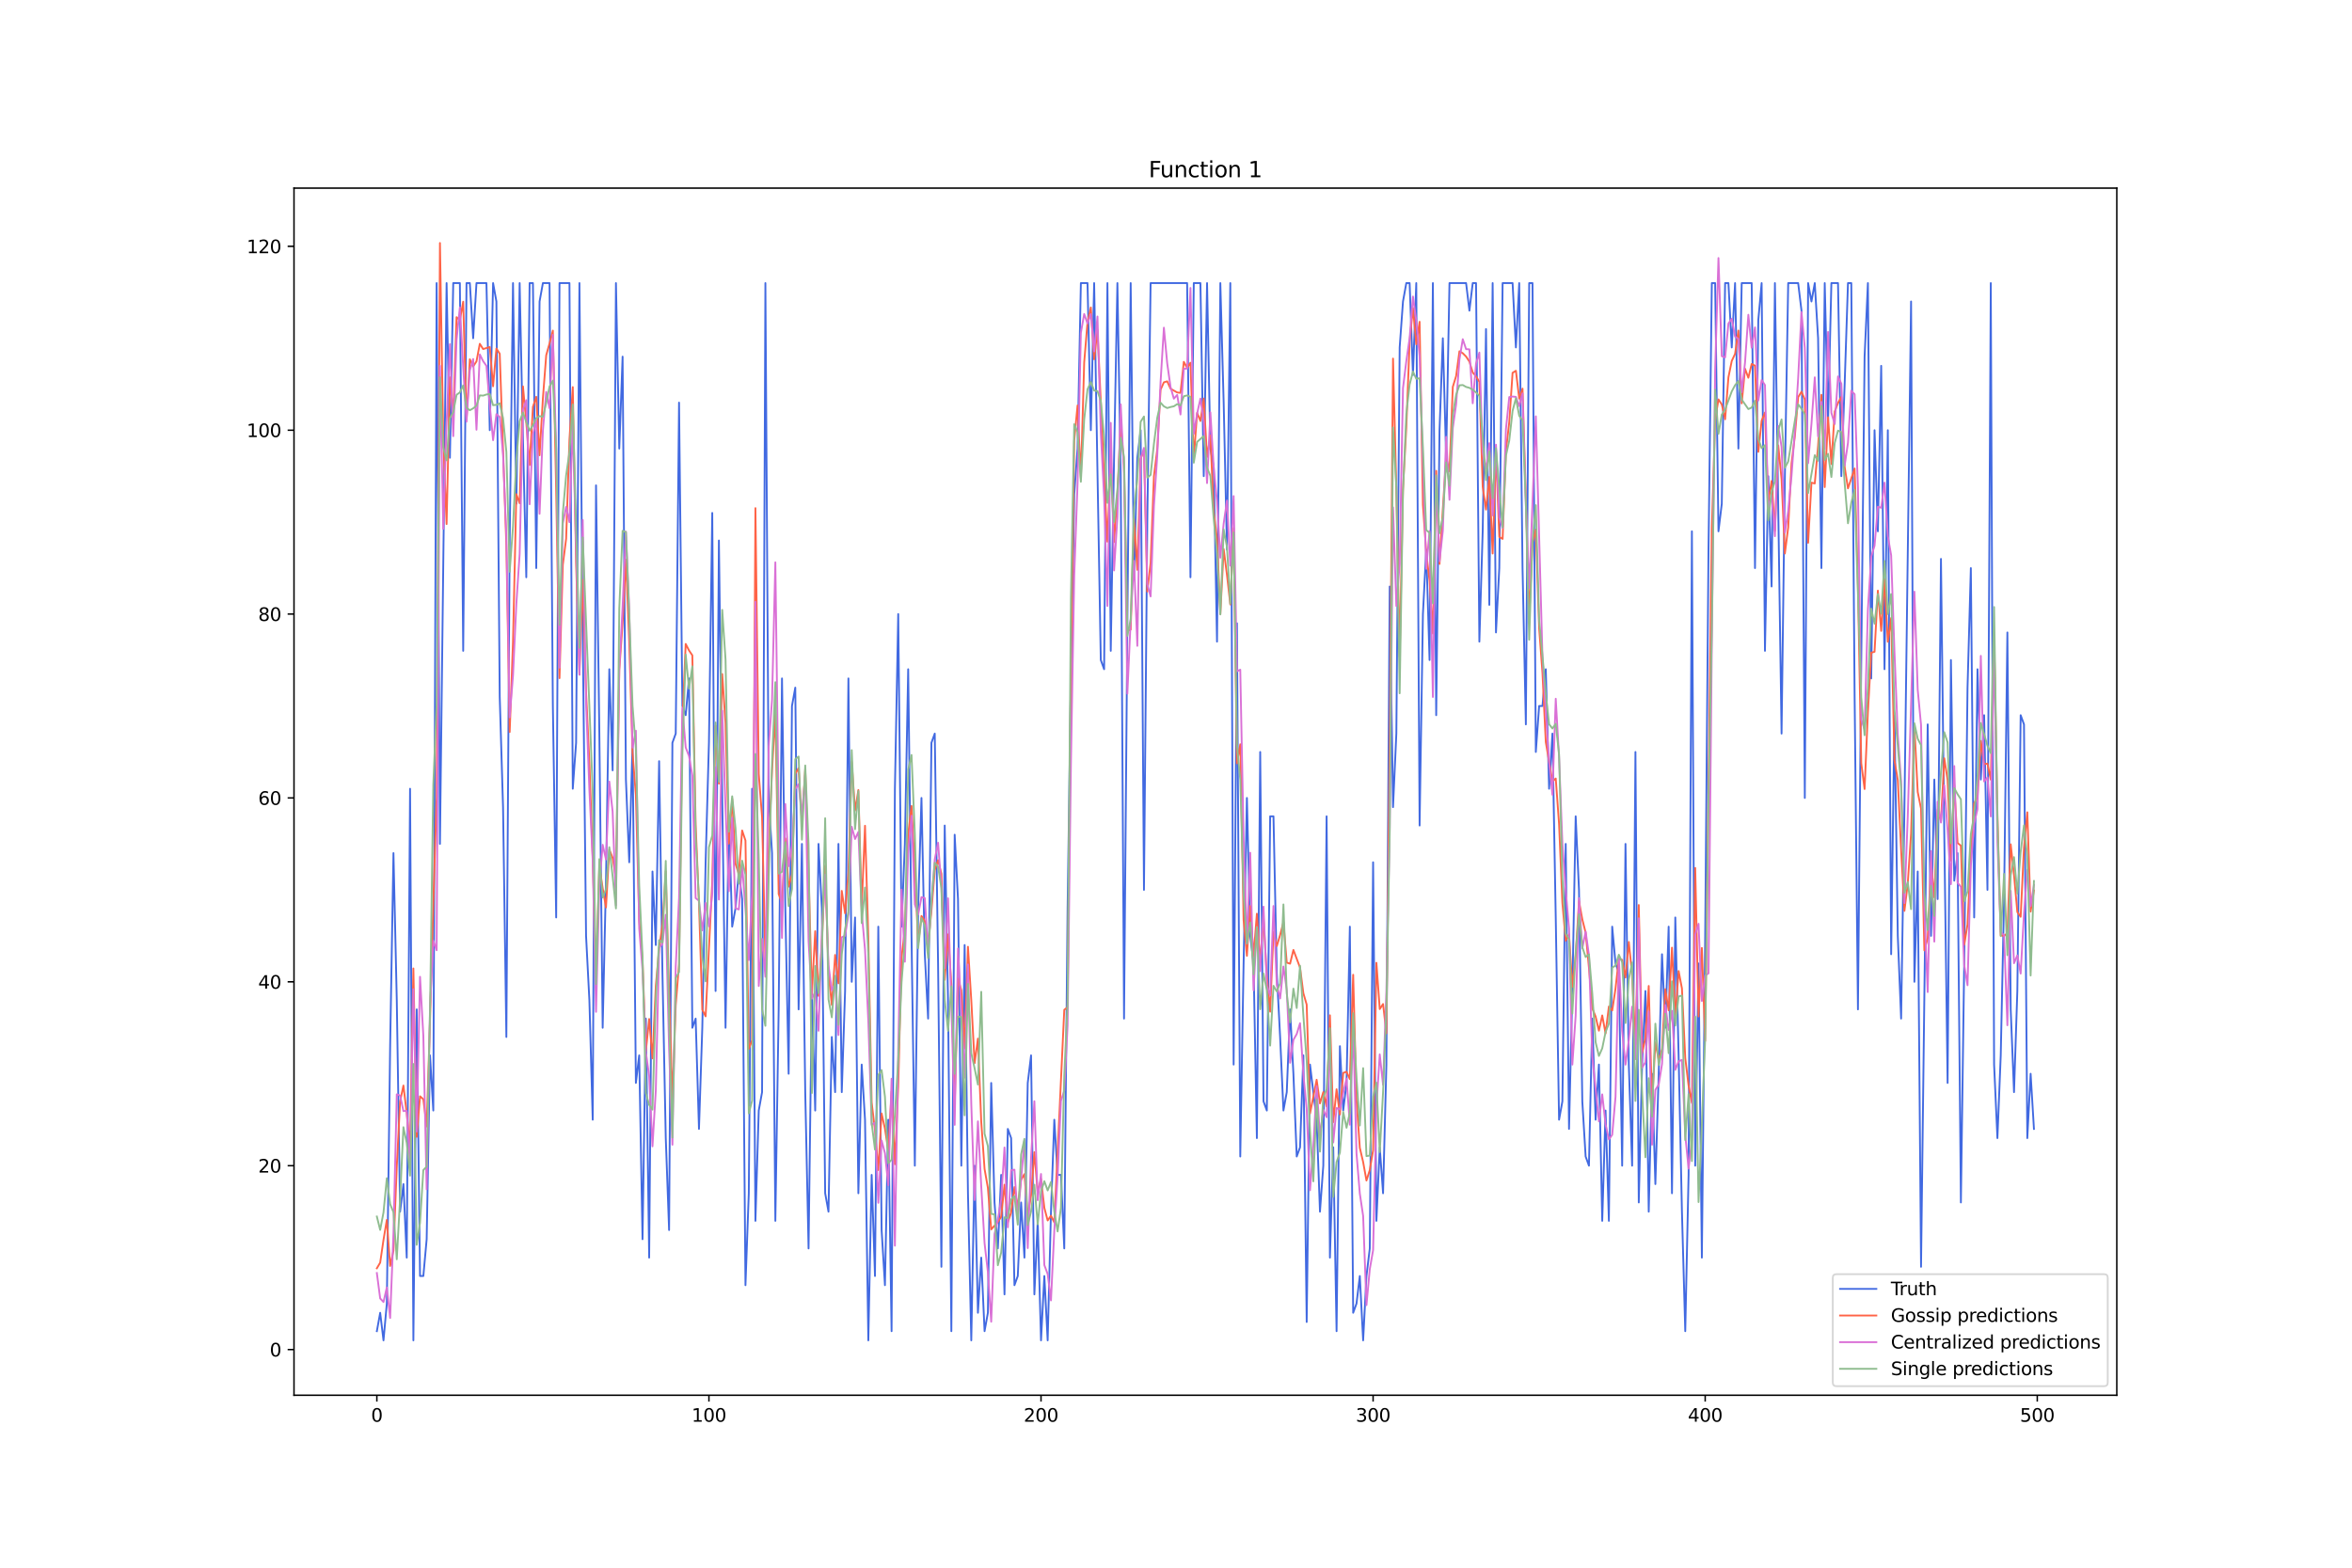 <?xml version="1.0" encoding="utf-8" standalone="no"?>
<!DOCTYPE svg PUBLIC "-//W3C//DTD SVG 1.1//EN"
  "http://www.w3.org/Graphics/SVG/1.1/DTD/svg11.dtd">
<svg xmlns:xlink="http://www.w3.org/1999/xlink" width="1296pt" height="864pt" viewBox="0 0 1296 864" xmlns="http://www.w3.org/2000/svg" version="1.1">
 <defs>
  <style type="text/css">*{stroke-linejoin: round; stroke-linecap: butt}</style>
 </defs>
 <g id="figure_1">
  <g id="patch_1">
   <path d="M 0 864 
L 1296 864 
L 1296 0 
L 0 0 
z
" style="fill: #ffffff"/>
  </g>
  <g id="axes_1">
   <g id="patch_2">
    <path d="M 162 768.96 
L 1166.4 768.96 
L 1166.4 103.68 
L 162 103.68 
z
" style="fill: #ffffff"/>
   </g>
   <g id="matplotlib.axis_1">
    <g id="xtick_1">
     <g id="line2d_1">
      <defs>
       <path id="m3639ec608c" d="M 0 0 
L 0 3.5 
" style="stroke: #000000; stroke-width: 0.8"/>
      </defs>
      <g>
       <use xlink:href="#m3639ec608c" x="207.655" y="768.96" style="stroke: #000000; stroke-width: 0.8"/>
      </g>
     </g>
     <g id="text_1">
      <!-- 0 -->
      <g transform="translate(204.473 783.558) scale(0.1 -0.1)">
       <defs>
        <path id="DejaVuSans-30" d="M 2034 4250 
Q 1547 4250 1301 3770 
Q 1056 3291 1056 2328 
Q 1056 1369 1301 889 
Q 1547 409 2034 409 
Q 2525 409 2770 889 
Q 3016 1369 3016 2328 
Q 3016 3291 2770 3770 
Q 2525 4250 2034 4250 
z
M 2034 4750 
Q 2819 4750 3233 4129 
Q 3647 3509 3647 2328 
Q 3647 1150 3233 529 
Q 2819 -91 2034 -91 
Q 1250 -91 836 529 
Q 422 1150 422 2328 
Q 422 3509 836 4129 
Q 1250 4750 2034 4750 
z
" transform="scale(0.016)"/>
       </defs>
       <use xlink:href="#DejaVuSans-30"/>
      </g>
     </g>
    </g>
    <g id="xtick_2">
     <g id="line2d_2">
      <g>
       <use xlink:href="#m3639ec608c" x="390.639" y="768.96" style="stroke: #000000; stroke-width: 0.8"/>
      </g>
     </g>
     <g id="text_2">
      <!-- 100 -->
      <g transform="translate(381.095 783.558) scale(0.1 -0.1)">
       <defs>
        <path id="DejaVuSans-31" d="M 794 531 
L 1825 531 
L 1825 4091 
L 703 3866 
L 703 4441 
L 1819 4666 
L 2450 4666 
L 2450 531 
L 3481 531 
L 3481 0 
L 794 0 
L 794 531 
z
" transform="scale(0.016)"/>
       </defs>
       <use xlink:href="#DejaVuSans-31"/>
       <use xlink:href="#DejaVuSans-30" x="63.623"/>
       <use xlink:href="#DejaVuSans-30" x="127.246"/>
      </g>
     </g>
    </g>
    <g id="xtick_3">
     <g id="line2d_3">
      <g>
       <use xlink:href="#m3639ec608c" x="573.623" y="768.96" style="stroke: #000000; stroke-width: 0.8"/>
      </g>
     </g>
     <g id="text_3">
      <!-- 200 -->
      <g transform="translate(564.079 783.558) scale(0.1 -0.1)">
       <defs>
        <path id="DejaVuSans-32" d="M 1228 531 
L 3431 531 
L 3431 0 
L 469 0 
L 469 531 
Q 828 903 1448 1529 
Q 2069 2156 2228 2338 
Q 2531 2678 2651 2914 
Q 2772 3150 2772 3378 
Q 2772 3750 2511 3984 
Q 2250 4219 1831 4219 
Q 1534 4219 1204 4116 
Q 875 4013 500 3803 
L 500 4441 
Q 881 4594 1212 4672 
Q 1544 4750 1819 4750 
Q 2544 4750 2975 4387 
Q 3406 4025 3406 3419 
Q 3406 3131 3298 2873 
Q 3191 2616 2906 2266 
Q 2828 2175 2409 1742 
Q 1991 1309 1228 531 
z
" transform="scale(0.016)"/>
       </defs>
       <use xlink:href="#DejaVuSans-32"/>
       <use xlink:href="#DejaVuSans-30" x="63.623"/>
       <use xlink:href="#DejaVuSans-30" x="127.246"/>
      </g>
     </g>
    </g>
    <g id="xtick_4">
     <g id="line2d_4">
      <g>
       <use xlink:href="#m3639ec608c" x="756.607" y="768.96" style="stroke: #000000; stroke-width: 0.8"/>
      </g>
     </g>
     <g id="text_4">
      <!-- 300 -->
      <g transform="translate(747.063 783.558) scale(0.1 -0.1)">
       <defs>
        <path id="DejaVuSans-33" d="M 2597 2516 
Q 3050 2419 3304 2112 
Q 3559 1806 3559 1356 
Q 3559 666 3084 287 
Q 2609 -91 1734 -91 
Q 1441 -91 1130 -33 
Q 819 25 488 141 
L 488 750 
Q 750 597 1062 519 
Q 1375 441 1716 441 
Q 2309 441 2620 675 
Q 2931 909 2931 1356 
Q 2931 1769 2642 2001 
Q 2353 2234 1838 2234 
L 1294 2234 
L 1294 2753 
L 1863 2753 
Q 2328 2753 2575 2939 
Q 2822 3125 2822 3475 
Q 2822 3834 2567 4026 
Q 2313 4219 1838 4219 
Q 1578 4219 1281 4162 
Q 984 4106 628 3988 
L 628 4550 
Q 988 4650 1302 4700 
Q 1616 4750 1894 4750 
Q 2613 4750 3031 4423 
Q 3450 4097 3450 3541 
Q 3450 3153 3228 2886 
Q 3006 2619 2597 2516 
z
" transform="scale(0.016)"/>
       </defs>
       <use xlink:href="#DejaVuSans-33"/>
       <use xlink:href="#DejaVuSans-30" x="63.623"/>
       <use xlink:href="#DejaVuSans-30" x="127.246"/>
      </g>
     </g>
    </g>
    <g id="xtick_5">
     <g id="line2d_5">
      <g>
       <use xlink:href="#m3639ec608c" x="939.591" y="768.96" style="stroke: #000000; stroke-width: 0.8"/>
      </g>
     </g>
     <g id="text_5">
      <!-- 400 -->
      <g transform="translate(930.047 783.558) scale(0.1 -0.1)">
       <defs>
        <path id="DejaVuSans-34" d="M 2419 4116 
L 825 1625 
L 2419 1625 
L 2419 4116 
z
M 2253 4666 
L 3047 4666 
L 3047 1625 
L 3713 1625 
L 3713 1100 
L 3047 1100 
L 3047 0 
L 2419 0 
L 2419 1100 
L 313 1100 
L 313 1709 
L 2253 4666 
z
" transform="scale(0.016)"/>
       </defs>
       <use xlink:href="#DejaVuSans-34"/>
       <use xlink:href="#DejaVuSans-30" x="63.623"/>
       <use xlink:href="#DejaVuSans-30" x="127.246"/>
      </g>
     </g>
    </g>
    <g id="xtick_6">
     <g id="line2d_6">
      <g>
       <use xlink:href="#m3639ec608c" x="1122.575" y="768.96" style="stroke: #000000; stroke-width: 0.8"/>
      </g>
     </g>
     <g id="text_6">
      <!-- 500 -->
      <g transform="translate(1113.032 783.558) scale(0.1 -0.1)">
       <defs>
        <path id="DejaVuSans-35" d="M 691 4666 
L 3169 4666 
L 3169 4134 
L 1269 4134 
L 1269 2991 
Q 1406 3038 1543 3061 
Q 1681 3084 1819 3084 
Q 2600 3084 3056 2656 
Q 3513 2228 3513 1497 
Q 3513 744 3044 326 
Q 2575 -91 1722 -91 
Q 1428 -91 1123 -41 
Q 819 9 494 109 
L 494 744 
Q 775 591 1075 516 
Q 1375 441 1709 441 
Q 2250 441 2565 725 
Q 2881 1009 2881 1497 
Q 2881 1984 2565 2268 
Q 2250 2553 1709 2553 
Q 1456 2553 1204 2497 
Q 953 2441 691 2322 
L 691 4666 
z
" transform="scale(0.016)"/>
       </defs>
       <use xlink:href="#DejaVuSans-35"/>
       <use xlink:href="#DejaVuSans-30" x="63.623"/>
       <use xlink:href="#DejaVuSans-30" x="127.246"/>
      </g>
     </g>
    </g>
   </g>
   <g id="matplotlib.axis_2">
    <g id="ytick_1">
     <g id="line2d_7">
      <defs>
       <path id="m89e406a5d4" d="M 0 0 
L -3.5 0 
" style="stroke: #000000; stroke-width: 0.8"/>
      </defs>
      <g>
       <use xlink:href="#m89e406a5d4" x="162" y="743.787" style="stroke: #000000; stroke-width: 0.8"/>
      </g>
     </g>
     <g id="text_7">
      <!-- 0 -->
      <g transform="translate(148.637 747.586) scale(0.1 -0.1)">
       <use xlink:href="#DejaVuSans-30"/>
      </g>
     </g>
    </g>
    <g id="ytick_2">
     <g id="line2d_8">
      <g>
       <use xlink:href="#m89e406a5d4" x="162" y="642.448" style="stroke: #000000; stroke-width: 0.8"/>
      </g>
     </g>
     <g id="text_8">
      <!-- 20 -->
      <g transform="translate(142.275 646.247) scale(0.1 -0.1)">
       <use xlink:href="#DejaVuSans-32"/>
       <use xlink:href="#DejaVuSans-30" x="63.623"/>
      </g>
     </g>
    </g>
    <g id="ytick_3">
     <g id="line2d_9">
      <g>
       <use xlink:href="#m89e406a5d4" x="162" y="541.108" style="stroke: #000000; stroke-width: 0.8"/>
      </g>
     </g>
     <g id="text_9">
      <!-- 40 -->
      <g transform="translate(142.275 544.907) scale(0.1 -0.1)">
       <use xlink:href="#DejaVuSans-34"/>
       <use xlink:href="#DejaVuSans-30" x="63.623"/>
      </g>
     </g>
    </g>
    <g id="ytick_4">
     <g id="line2d_10">
      <g>
       <use xlink:href="#m89e406a5d4" x="162" y="439.769" style="stroke: #000000; stroke-width: 0.8"/>
      </g>
     </g>
     <g id="text_10">
      <!-- 60 -->
      <g transform="translate(142.275 443.568) scale(0.1 -0.1)">
       <defs>
        <path id="DejaVuSans-36" d="M 2113 2584 
Q 1688 2584 1439 2293 
Q 1191 2003 1191 1497 
Q 1191 994 1439 701 
Q 1688 409 2113 409 
Q 2538 409 2786 701 
Q 3034 994 3034 1497 
Q 3034 2003 2786 2293 
Q 2538 2584 2113 2584 
z
M 3366 4563 
L 3366 3988 
Q 3128 4100 2886 4159 
Q 2644 4219 2406 4219 
Q 1781 4219 1451 3797 
Q 1122 3375 1075 2522 
Q 1259 2794 1537 2939 
Q 1816 3084 2150 3084 
Q 2853 3084 3261 2657 
Q 3669 2231 3669 1497 
Q 3669 778 3244 343 
Q 2819 -91 2113 -91 
Q 1303 -91 875 529 
Q 447 1150 447 2328 
Q 447 3434 972 4092 
Q 1497 4750 2381 4750 
Q 2619 4750 2861 4703 
Q 3103 4656 3366 4563 
z
" transform="scale(0.016)"/>
       </defs>
       <use xlink:href="#DejaVuSans-36"/>
       <use xlink:href="#DejaVuSans-30" x="63.623"/>
      </g>
     </g>
    </g>
    <g id="ytick_5">
     <g id="line2d_11">
      <g>
       <use xlink:href="#m89e406a5d4" x="162" y="338.43" style="stroke: #000000; stroke-width: 0.8"/>
      </g>
     </g>
     <g id="text_11">
      <!-- 80 -->
      <g transform="translate(142.275 342.229) scale(0.1 -0.1)">
       <defs>
        <path id="DejaVuSans-38" d="M 2034 2216 
Q 1584 2216 1326 1975 
Q 1069 1734 1069 1313 
Q 1069 891 1326 650 
Q 1584 409 2034 409 
Q 2484 409 2743 651 
Q 3003 894 3003 1313 
Q 3003 1734 2745 1975 
Q 2488 2216 2034 2216 
z
M 1403 2484 
Q 997 2584 770 2862 
Q 544 3141 544 3541 
Q 544 4100 942 4425 
Q 1341 4750 2034 4750 
Q 2731 4750 3128 4425 
Q 3525 4100 3525 3541 
Q 3525 3141 3298 2862 
Q 3072 2584 2669 2484 
Q 3125 2378 3379 2068 
Q 3634 1759 3634 1313 
Q 3634 634 3220 271 
Q 2806 -91 2034 -91 
Q 1263 -91 848 271 
Q 434 634 434 1313 
Q 434 1759 690 2068 
Q 947 2378 1403 2484 
z
M 1172 3481 
Q 1172 3119 1398 2916 
Q 1625 2713 2034 2713 
Q 2441 2713 2670 2916 
Q 2900 3119 2900 3481 
Q 2900 3844 2670 4047 
Q 2441 4250 2034 4250 
Q 1625 4250 1398 4047 
Q 1172 3844 1172 3481 
z
" transform="scale(0.016)"/>
       </defs>
       <use xlink:href="#DejaVuSans-38"/>
       <use xlink:href="#DejaVuSans-30" x="63.623"/>
      </g>
     </g>
    </g>
    <g id="ytick_6">
     <g id="line2d_12">
      <g>
       <use xlink:href="#m89e406a5d4" x="162" y="237.09" style="stroke: #000000; stroke-width: 0.8"/>
      </g>
     </g>
     <g id="text_12">
      <!-- 100 -->
      <g transform="translate(135.912 240.889) scale(0.1 -0.1)">
       <use xlink:href="#DejaVuSans-31"/>
       <use xlink:href="#DejaVuSans-30" x="63.623"/>
       <use xlink:href="#DejaVuSans-30" x="127.246"/>
      </g>
     </g>
    </g>
    <g id="ytick_7">
     <g id="line2d_13">
      <g>
       <use xlink:href="#m89e406a5d4" x="162" y="135.751" style="stroke: #000000; stroke-width: 0.8"/>
      </g>
     </g>
     <g id="text_13">
      <!-- 120 -->
      <g transform="translate(135.912 139.55) scale(0.1 -0.1)">
       <use xlink:href="#DejaVuSans-31"/>
       <use xlink:href="#DejaVuSans-32" x="63.623"/>
       <use xlink:href="#DejaVuSans-30" x="127.246"/>
      </g>
     </g>
    </g>
   </g>
   <g id="line2d_14">
    <path d="M 207.655 733.653 
L 209.484 723.519 
L 211.314 738.72 
L 213.144 718.452 
L 214.974 576.577 
L 216.804 470.171 
L 218.634 551.242 
L 220.463 667.782 
L 222.293 652.582 
L 224.123 693.117 
L 225.953 434.702 
L 227.783 738.72 
L 229.613 556.309 
L 231.442 703.251 
L 233.272 703.251 
L 235.102 682.983 
L 236.932 581.644 
L 238.762 612.046 
L 240.592 156.019 
L 242.422 465.104 
L 246.081 156.019 
L 247.911 252.291 
L 249.741 156.019 
L 253.401 156.019 
L 255.23 358.697 
L 257.06 156.019 
L 258.89 156.019 
L 260.72 186.421 
L 262.55 156.019 
L 268.039 156.019 
L 269.869 237.09 
L 271.699 156.019 
L 273.529 166.153 
L 275.359 384.032 
L 277.189 444.836 
L 279.018 571.51 
L 280.848 297.894 
L 282.678 156.019 
L 284.508 277.626 
L 286.338 156.019 
L 288.168 242.157 
L 289.997 318.162 
L 291.827 156.019 
L 293.657 156.019 
L 295.487 313.095 
L 297.317 166.153 
L 299.147 156.019 
L 302.806 156.019 
L 304.636 389.099 
L 306.466 505.639 
L 308.296 156.019 
L 313.785 156.019 
L 315.615 434.702 
L 317.445 409.367 
L 319.275 156.019 
L 321.105 348.563 
L 322.935 515.773 
L 324.764 551.242 
L 326.594 617.113 
L 328.424 267.492 
L 330.254 404.3 
L 332.084 566.443 
L 333.914 485.372 
L 335.743 368.831 
L 337.573 424.568 
L 339.403 156.019 
L 341.233 247.224 
L 343.063 196.554 
L 344.893 429.635 
L 346.723 475.238 
L 348.552 409.367 
L 350.382 596.845 
L 352.212 581.644 
L 354.042 682.983 
L 355.872 561.376 
L 357.702 693.117 
L 359.531 480.305 
L 361.361 520.84 
L 363.191 419.501 
L 365.021 536.041 
L 366.851 627.247 
L 368.681 677.916 
L 370.51 409.367 
L 372.34 404.3 
L 374.17 221.889 
L 376 389.099 
L 377.83 394.166 
L 379.66 373.898 
L 381.489 566.443 
L 383.319 561.376 
L 385.149 622.18 
L 386.979 566.443 
L 388.809 475.238 
L 390.639 409.367 
L 392.469 282.693 
L 394.298 546.175 
L 396.128 297.894 
L 397.958 439.769 
L 399.788 566.443 
L 401.618 449.903 
L 403.448 510.706 
L 405.277 500.573 
L 407.107 480.305 
L 408.937 495.506 
L 410.767 708.318 
L 412.597 657.649 
L 414.427 434.702 
L 416.256 672.849 
L 418.086 612.046 
L 419.916 601.912 
L 421.746 156.019 
L 423.576 439.769 
L 425.406 470.171 
L 427.236 672.849 
L 429.065 556.309 
L 430.895 373.898 
L 432.725 500.573 
L 434.555 591.778 
L 436.385 389.099 
L 438.215 378.965 
L 440.044 556.309 
L 441.874 465.104 
L 443.704 601.912 
L 445.534 688.05 
L 447.364 546.175 
L 449.194 612.046 
L 451.023 465.104 
L 452.853 500.573 
L 454.683 657.649 
L 456.513 667.782 
L 458.343 571.51 
L 460.173 601.912 
L 462.003 465.104 
L 463.832 601.912 
L 465.662 546.175 
L 467.492 373.898 
L 469.322 541.108 
L 471.152 505.639 
L 472.982 657.649 
L 474.811 586.711 
L 476.641 617.113 
L 478.471 738.72 
L 480.301 647.515 
L 482.131 703.251 
L 483.961 510.706 
L 485.79 677.916 
L 487.62 708.318 
L 489.45 617.113 
L 491.28 733.653 
L 493.11 434.702 
L 494.94 338.43 
L 496.77 510.706 
L 498.599 465.104 
L 500.429 368.831 
L 502.259 515.773 
L 504.089 642.448 
L 505.919 500.573 
L 507.749 439.769 
L 509.578 525.907 
L 511.408 561.376 
L 513.238 409.367 
L 515.068 404.3 
L 516.898 530.974 
L 518.728 698.184 
L 520.557 454.97 
L 522.387 551.242 
L 524.217 733.653 
L 526.047 460.037 
L 527.877 495.506 
L 529.707 642.448 
L 531.536 520.84 
L 533.366 657.649 
L 535.196 738.72 
L 537.026 642.448 
L 538.856 723.519 
L 540.686 693.117 
L 542.516 733.653 
L 544.345 723.519 
L 546.175 596.845 
L 548.005 662.715 
L 549.835 688.05 
L 551.665 647.515 
L 553.495 713.385 
L 555.324 622.18 
L 557.154 627.247 
L 558.984 708.318 
L 560.814 703.251 
L 562.644 662.715 
L 564.474 693.117 
L 566.303 596.845 
L 568.133 581.644 
L 569.963 713.385 
L 571.793 672.849 
L 573.623 738.72 
L 575.453 703.251 
L 577.283 738.72 
L 579.112 667.782 
L 580.942 617.113 
L 582.772 647.515 
L 584.602 647.515 
L 586.432 688.05 
L 588.262 500.573 
L 590.091 373.898 
L 591.921 272.559 
L 593.751 247.224 
L 595.581 156.019 
L 599.241 156.019 
L 601.07 237.09 
L 602.9 156.019 
L 606.56 363.764 
L 608.39 368.831 
L 610.22 156.019 
L 612.05 358.697 
L 613.879 252.291 
L 615.709 156.019 
L 617.539 262.425 
L 619.369 561.376 
L 621.199 343.497 
L 623.029 156.019 
L 624.858 318.162 
L 626.688 252.291 
L 628.518 237.09 
L 630.348 490.439 
L 632.178 287.76 
L 634.008 156.019 
L 654.136 156.019 
L 655.966 318.162 
L 657.796 156.019 
L 661.455 156.019 
L 663.285 262.425 
L 665.115 156.019 
L 666.945 247.224 
L 668.775 257.358 
L 670.604 353.63 
L 672.434 156.019 
L 674.264 221.889 
L 676.094 302.961 
L 677.924 156.019 
L 679.754 586.711 
L 681.583 343.497 
L 683.413 637.381 
L 685.243 530.974 
L 687.073 439.769 
L 688.903 515.773 
L 690.733 530.974 
L 692.563 627.247 
L 694.392 414.434 
L 696.222 606.979 
L 698.052 612.046 
L 699.882 449.903 
L 701.712 449.903 
L 703.542 536.041 
L 705.371 571.51 
L 707.201 612.046 
L 709.031 601.912 
L 710.861 556.309 
L 712.691 591.778 
L 714.521 637.381 
L 716.35 632.314 
L 718.18 581.644 
L 720.01 728.586 
L 721.84 586.711 
L 725.5 617.113 
L 727.33 667.782 
L 729.159 642.448 
L 730.989 449.903 
L 732.819 693.117 
L 734.649 632.314 
L 736.479 733.653 
L 738.309 576.577 
L 740.138 612.046 
L 741.968 596.845 
L 743.798 510.706 
L 745.628 723.519 
L 747.458 718.452 
L 749.288 703.251 
L 751.117 738.72 
L 752.947 703.251 
L 754.777 688.05 
L 756.607 475.238 
L 758.437 672.849 
L 760.267 632.314 
L 762.097 657.649 
L 763.926 586.711 
L 765.756 323.229 
L 767.586 444.836 
L 769.416 404.3 
L 771.246 191.487 
L 773.076 166.153 
L 774.905 156.019 
L 776.735 156.019 
L 778.565 206.688 
L 780.395 156.019 
L 782.225 454.97 
L 784.055 338.43 
L 785.884 302.961 
L 787.714 363.764 
L 789.544 156.019 
L 791.374 394.166 
L 793.204 237.09 
L 795.034 186.421 
L 796.864 252.291 
L 798.693 156.019 
L 807.843 156.019 
L 809.672 171.22 
L 811.502 156.019 
L 813.332 156.019 
L 815.162 353.63 
L 816.992 292.827 
L 818.822 181.354 
L 820.651 333.363 
L 822.481 156.019 
L 824.311 348.563 
L 826.141 313.095 
L 827.971 156.019 
L 833.46 156.019 
L 835.29 191.487 
L 837.12 156.019 
L 838.95 313.095 
L 840.78 399.233 
L 842.61 156.019 
L 844.439 156.019 
L 846.269 414.434 
L 848.099 389.099 
L 849.929 389.099 
L 851.759 368.831 
L 853.589 434.702 
L 855.418 404.3 
L 857.248 505.639 
L 859.078 617.113 
L 860.908 606.979 
L 862.738 465.104 
L 864.568 622.18 
L 866.397 546.175 
L 868.227 449.903 
L 870.057 490.439 
L 871.887 606.979 
L 873.717 637.381 
L 875.547 642.448 
L 877.377 561.376 
L 879.206 617.113 
L 881.036 586.711 
L 882.866 672.849 
L 884.696 612.046 
L 886.526 672.849 
L 888.356 510.706 
L 890.185 530.974 
L 892.015 536.041 
L 893.845 642.448 
L 895.675 465.104 
L 897.505 586.711 
L 899.335 642.448 
L 901.164 414.434 
L 902.994 662.715 
L 904.824 586.711 
L 906.654 546.175 
L 908.484 667.782 
L 910.314 591.778 
L 912.144 652.582 
L 913.973 591.778 
L 915.803 525.907 
L 917.633 566.443 
L 919.463 510.706 
L 921.293 657.649 
L 923.123 505.639 
L 924.952 581.644 
L 926.782 667.782 
L 928.612 733.653 
L 930.442 647.515 
L 932.272 292.827 
L 934.102 642.448 
L 935.931 530.974 
L 937.761 693.117 
L 939.591 515.773 
L 941.421 302.961 
L 943.251 156.019 
L 945.081 156.019 
L 946.911 292.827 
L 948.74 277.626 
L 950.57 156.019 
L 952.4 156.019 
L 954.23 191.487 
L 956.06 156.019 
L 957.89 247.224 
L 959.719 156.019 
L 965.209 156.019 
L 967.039 313.095 
L 968.869 176.287 
L 970.698 156.019 
L 972.528 358.697 
L 974.358 262.425 
L 976.188 323.229 
L 978.018 156.019 
L 981.678 404.3 
L 983.507 262.425 
L 985.337 156.019 
L 990.827 156.019 
L 992.657 171.22 
L 994.486 439.769 
L 996.316 156.019 
L 998.146 166.153 
L 999.976 156.019 
L 1001.806 186.421 
L 1003.636 313.095 
L 1005.465 156.019 
L 1007.295 232.023 
L 1009.125 156.019 
L 1012.785 156.019 
L 1014.615 262.425 
L 1016.444 211.755 
L 1018.274 156.019 
L 1020.104 156.019 
L 1021.934 384.032 
L 1023.764 556.309 
L 1025.594 363.764 
L 1027.424 196.554 
L 1029.253 156.019 
L 1031.083 373.898 
L 1032.913 237.09 
L 1034.743 292.827 
L 1036.573 201.621 
L 1038.403 368.831 
L 1040.232 237.09 
L 1042.062 525.907 
L 1043.892 394.166 
L 1045.722 515.773 
L 1047.552 561.376 
L 1049.382 444.836 
L 1053.041 166.153 
L 1054.871 541.108 
L 1056.701 480.305 
L 1058.531 698.184 
L 1062.191 399.233 
L 1064.02 515.773 
L 1065.85 429.635 
L 1067.68 495.506 
L 1069.51 308.028 
L 1071.34 460.037 
L 1073.17 596.845 
L 1074.999 363.764 
L 1076.829 485.372 
L 1078.659 470.171 
L 1080.489 662.715 
L 1082.319 530.974 
L 1084.149 378.965 
L 1085.978 313.095 
L 1087.808 505.639 
L 1089.638 368.831 
L 1091.468 429.635 
L 1093.298 394.166 
L 1095.128 490.439 
L 1096.958 156.019 
L 1098.787 586.711 
L 1100.617 627.247 
L 1102.447 581.644 
L 1104.277 495.506 
L 1106.107 348.563 
L 1107.937 556.309 
L 1109.766 601.912 
L 1111.596 546.175 
L 1113.426 394.166 
L 1115.256 399.233 
L 1117.086 627.247 
L 1118.916 591.778 
L 1120.745 622.18 
L 1120.745 622.18 
" clip-path="url(#p6fbe4b37f0)" style="fill: none; stroke: #4169e1; stroke-linecap: square"/>
   </g>
   <g id="line2d_15">
    <path d="M 207.655 699.002 
L 209.484 695.874 
L 211.314 683.321 
L 213.144 672.326 
L 214.974 697.723 
L 216.804 689.265 
L 218.634 642.945 
L 220.463 606.994 
L 222.293 598.272 
L 224.123 613.634 
L 225.953 632.17 
L 227.783 533.736 
L 229.613 626.577 
L 231.442 604.198 
L 233.272 605.835 
L 235.102 620.854 
L 236.932 562.706 
L 238.762 497.649 
L 240.592 439.668 
L 242.422 133.92 
L 244.251 242.405 
L 246.081 288.828 
L 247.911 207.962 
L 249.741 228.961 
L 251.571 174.801 
L 253.401 176.493 
L 255.23 166.285 
L 257.06 231.414 
L 258.89 198.011 
L 260.72 201.97 
L 262.55 199.173 
L 264.38 189.479 
L 266.209 192.374 
L 269.869 191.254 
L 271.699 212.891 
L 273.529 192.09 
L 275.359 194.963 
L 279.018 300.69 
L 280.848 403.446 
L 282.678 353.692 
L 284.508 272.326 
L 286.338 277.365 
L 288.168 212.973 
L 289.997 232.845 
L 291.827 256.31 
L 293.657 224.223 
L 295.487 218.69 
L 297.317 250.923 
L 299.147 219.54 
L 300.976 195.767 
L 302.806 189.269 
L 304.636 182.209 
L 306.466 270.75 
L 308.296 373.761 
L 310.126 311.255 
L 311.956 296.941 
L 313.785 242.218 
L 315.615 213.327 
L 317.445 310.354 
L 319.275 371.765 
L 321.105 319.529 
L 322.935 381.302 
L 324.764 420.037 
L 326.594 472.401 
L 328.424 537.334 
L 330.254 477.135 
L 332.084 489.458 
L 333.914 500.122 
L 335.743 468.161 
L 337.573 472.795 
L 339.403 484.15 
L 341.233 369.248 
L 343.063 343.565 
L 344.893 308.345 
L 346.723 353.769 
L 348.552 414.934 
L 350.382 438.157 
L 352.212 507.171 
L 354.042 529.319 
L 355.872 579.322 
L 357.702 561.588 
L 359.531 583.321 
L 361.361 543.361 
L 363.191 522.857 
L 365.021 509.595 
L 366.851 480.188 
L 368.681 546.375 
L 370.51 606.304 
L 372.34 554.046 
L 374.17 531.314 
L 376 398.079 
L 377.83 354.889 
L 379.66 358.456 
L 381.489 361.189 
L 383.319 454.378 
L 385.149 497.871 
L 386.979 556.45 
L 388.809 560.136 
L 392.469 485.799 
L 394.298 399.946 
L 396.128 431.888 
L 397.958 371.481 
L 399.788 398.564 
L 401.618 464.963 
L 403.448 440.217 
L 405.277 476.053 
L 407.107 481.73 
L 408.937 457.709 
L 410.767 463.242 
L 412.597 578.088 
L 414.427 573.301 
L 416.256 280.047 
L 418.086 426.638 
L 419.916 450.328 
L 421.746 529.424 
L 423.576 467.189 
L 425.406 424.909 
L 427.236 392.489 
L 429.065 492.742 
L 430.895 497.809 
L 432.725 462.048 
L 434.555 488.667 
L 436.385 481.959 
L 438.215 426.44 
L 440.044 423.324 
L 441.874 453.233 
L 443.704 423.976 
L 445.534 480.06 
L 447.364 548.145 
L 449.194 513.218 
L 451.023 548.876 
L 452.853 519.676 
L 454.683 477.112 
L 456.513 536.281 
L 458.343 553.875 
L 460.173 526.3 
L 462.003 541.945 
L 463.832 490.983 
L 465.662 503.35 
L 467.492 480.764 
L 469.322 419.952 
L 471.152 446.73 
L 472.982 435.412 
L 474.811 499.699 
L 476.641 455.09 
L 478.471 517 
L 480.301 607.557 
L 482.131 623.064 
L 483.961 644.845 
L 485.79 613.659 
L 487.62 621.988 
L 489.45 634.078 
L 491.28 601.646 
L 493.11 641.658 
L 494.94 598.871 
L 496.77 527.756 
L 498.599 512.016 
L 500.429 459.781 
L 502.259 444.205 
L 504.089 477.992 
L 505.919 520.197 
L 507.749 504.811 
L 509.578 507.58 
L 511.408 520.46 
L 513.238 502.026 
L 515.068 479.544 
L 516.898 474.064 
L 518.728 481.566 
L 520.557 540.026 
L 522.387 514.963 
L 524.217 542.562 
L 526.047 609.728 
L 527.877 539.375 
L 529.707 545.683 
L 531.536 577.765 
L 533.366 521.785 
L 535.196 551.202 
L 537.026 585.941 
L 538.856 572.406 
L 540.686 618.293 
L 542.516 644.241 
L 544.345 654.66 
L 546.175 677.558 
L 549.835 673.466 
L 551.665 670.637 
L 553.495 652.908 
L 555.324 673.656 
L 557.154 668.26 
L 558.984 654.233 
L 560.814 665.189 
L 562.644 650.176 
L 564.474 647.082 
L 566.303 670.38 
L 568.133 658.889 
L 569.963 635 
L 571.793 657.254 
L 573.623 649.75 
L 575.453 665.665 
L 577.283 672.636 
L 579.112 670.006 
L 580.942 673.725 
L 586.432 556.521 
L 588.262 555.169 
L 590.091 367.556 
L 591.921 242.829 
L 593.751 223.457 
L 595.581 263.651 
L 597.411 199.672 
L 599.241 177.612 
L 601.07 169.45 
L 602.9 198.032 
L 604.73 181.869 
L 606.56 221.26 
L 608.39 263.08 
L 610.22 298.534 
L 612.05 251.921 
L 613.879 298.77 
L 615.709 271.897 
L 617.539 233.242 
L 619.369 256.766 
L 621.199 347.738 
L 623.029 346.967 
L 624.858 285.936 
L 626.688 314.078 
L 628.518 252.902 
L 630.348 248.019 
L 632.178 326.028 
L 634.008 310.287 
L 635.837 262.507 
L 637.667 247.647 
L 639.497 214.781 
L 641.327 210.683 
L 643.157 210.161 
L 644.987 214.225 
L 648.646 216.293 
L 650.476 216.516 
L 652.306 199.404 
L 654.136 202.734 
L 655.966 199.917 
L 657.796 252.782 
L 659.625 227.527 
L 661.455 232.024 
L 663.285 219.672 
L 665.115 251.863 
L 666.945 239.969 
L 668.775 282.135 
L 670.604 296.927 
L 672.434 338.318 
L 674.264 302.628 
L 676.094 316.894 
L 677.924 333.147 
L 679.754 290.951 
L 681.583 420.706 
L 683.413 410.187 
L 685.243 507.027 
L 687.073 526.786 
L 688.903 499.345 
L 690.733 527.008 
L 692.563 503.567 
L 694.392 530.289 
L 696.222 505.923 
L 698.052 538.295 
L 699.882 557.57 
L 701.712 513.522 
L 703.542 521.39 
L 705.371 515.33 
L 707.201 508.177 
L 709.031 530.536 
L 710.861 531.111 
L 712.691 523.53 
L 716.35 533.277 
L 718.18 547.387 
L 720.01 553.674 
L 721.84 613.73 
L 725.5 595.079 
L 727.33 608.118 
L 729.159 601.878 
L 730.989 609.84 
L 732.819 559.555 
L 734.649 618.44 
L 736.479 600.328 
L 738.309 614.222 
L 740.138 591.291 
L 741.968 590.688 
L 743.798 594.736 
L 745.628 537.227 
L 747.458 606.321 
L 749.288 632.61 
L 751.117 640.438 
L 752.947 650.632 
L 754.777 644.875 
L 756.607 633.977 
L 758.437 530.634 
L 760.267 556.127 
L 762.097 553.337 
L 763.926 569.462 
L 765.756 411.533 
L 767.586 197.633 
L 769.416 269.906 
L 771.246 361.961 
L 773.076 269.447 
L 774.905 235.466 
L 776.735 188.132 
L 778.565 169.709 
L 780.395 189.772 
L 782.225 177.346 
L 784.055 278.209 
L 785.884 304.403 
L 787.714 320.208 
L 789.544 349.145 
L 791.374 259.484 
L 793.204 310.827 
L 795.034 280.466 
L 796.864 252.025 
L 798.693 259.749 
L 800.523 213.23 
L 802.353 207.261 
L 804.183 193.587 
L 806.013 194.667 
L 807.843 196.504 
L 809.672 199.275 
L 811.502 205.292 
L 813.332 207.406 
L 815.162 210.432 
L 816.992 268.149 
L 818.822 280.848 
L 820.651 262.849 
L 822.481 305.041 
L 824.311 248.911 
L 826.141 295.887 
L 827.971 297.009 
L 829.801 248.608 
L 831.63 232.686 
L 833.46 205.465 
L 835.29 204.343 
L 837.12 219.679 
L 838.95 214.168 
L 840.78 274.07 
L 842.61 340.371 
L 844.439 299.033 
L 846.269 291.838 
L 848.099 346.292 
L 849.929 370.881 
L 851.759 408.964 
L 855.418 430.679 
L 857.248 429.05 
L 859.078 454.118 
L 860.908 497.6 
L 862.738 518.463 
L 864.568 514.866 
L 866.397 543.966 
L 868.227 526.751 
L 870.057 496.617 
L 871.887 506.703 
L 873.717 514.01 
L 875.547 533.422 
L 877.377 555.711 
L 879.206 560.252 
L 881.036 568.035 
L 882.866 559.637 
L 884.696 569.57 
L 886.526 554.711 
L 888.356 556.913 
L 890.185 544.845 
L 892.015 528.283 
L 893.845 529.007 
L 895.675 538.711 
L 897.505 519.127 
L 899.335 537.121 
L 901.164 575.607 
L 902.994 498.781 
L 904.824 580.419 
L 906.654 571.969 
L 908.484 543.384 
L 910.314 608.639 
L 912.144 574.444 
L 913.973 584.092 
L 915.803 578.31 
L 917.633 545.169 
L 919.463 556.831 
L 921.293 522.276 
L 923.123 560.553 
L 924.952 535.151 
L 926.782 544.746 
L 928.612 583.167 
L 930.442 598.287 
L 932.272 607.915 
L 934.102 478.337 
L 935.931 560.205 
L 937.761 522.439 
L 939.591 573.699 
L 943.251 291.682 
L 945.081 231.373 
L 946.911 220.128 
L 948.74 222.91 
L 950.57 231.066 
L 952.4 207.938 
L 954.23 198.933 
L 956.06 195.023 
L 957.89 182.161 
L 959.719 222.321 
L 961.549 203.221 
L 963.379 208.196 
L 965.209 200.587 
L 967.039 201.528 
L 968.869 249.03 
L 970.698 231.86 
L 972.528 227.349 
L 974.358 276.718 
L 976.188 265.064 
L 978.018 292.583 
L 979.848 245.441 
L 981.678 264.065 
L 983.507 305.056 
L 985.337 290.657 
L 987.167 255.307 
L 988.997 240.479 
L 990.827 218.86 
L 992.657 215.862 
L 994.486 220.145 
L 996.316 299.139 
L 998.146 266.002 
L 999.976 266.462 
L 1001.806 245.69 
L 1003.636 217.572 
L 1005.465 268.465 
L 1007.295 229.971 
L 1009.125 255.764 
L 1010.955 226.805 
L 1012.785 222.089 
L 1014.615 218.745 
L 1016.444 257.311 
L 1018.274 269.154 
L 1021.934 258.176 
L 1023.764 323.217 
L 1025.594 420.663 
L 1027.424 434.853 
L 1029.253 392.328 
L 1031.083 359.692 
L 1032.913 359.217 
L 1034.743 325.51 
L 1036.573 347.715 
L 1038.403 319.355 
L 1040.232 353.691 
L 1042.062 340.605 
L 1043.892 419.028 
L 1045.722 429.931 
L 1047.552 468.148 
L 1049.382 502.016 
L 1051.211 486.98 
L 1053.041 459.524 
L 1054.871 400.261 
L 1056.701 436.461 
L 1058.531 445.655 
L 1060.361 523.776 
L 1062.191 517.125 
L 1064.02 475.22 
L 1065.85 494.585 
L 1067.68 446.298 
L 1069.51 452.365 
L 1071.34 417.904 
L 1073.17 429.87 
L 1074.999 474.379 
L 1076.829 432.808 
L 1078.659 464.612 
L 1080.489 466.056 
L 1082.319 520.714 
L 1084.149 509.523 
L 1085.978 470.883 
L 1087.808 442.63 
L 1089.638 439.539 
L 1091.468 408.33 
L 1093.298 421.142 
L 1095.128 420.842 
L 1096.958 429.683 
L 1098.787 350.854 
L 1100.617 448.266 
L 1102.447 515.486 
L 1104.277 515.863 
L 1106.107 514.21 
L 1107.937 465.321 
L 1109.766 482.161 
L 1111.596 502.676 
L 1113.426 505.269 
L 1115.256 467.183 
L 1117.086 447.667 
L 1118.916 502.414 
L 1120.745 490.743 
L 1120.745 490.743 
" clip-path="url(#p6fbe4b37f0)" style="fill: none; stroke: #ff6347; stroke-linecap: square"/>
   </g>
   <g id="line2d_16">
    <path d="M 207.655 701.602 
L 209.484 715.605 
L 211.314 717.588 
L 213.144 709.56 
L 214.974 726.381 
L 216.804 679.964 
L 218.634 603.119 
L 220.463 603.807 
L 222.293 612.357 
L 224.123 612.225 
L 225.953 643.489 
L 227.783 545.146 
L 229.613 623.638 
L 231.442 538.331 
L 233.272 570.912 
L 235.102 655.491 
L 236.932 555.897 
L 238.762 518.434 
L 240.592 523.705 
L 242.422 201.594 
L 244.251 291.428 
L 246.081 233.206 
L 247.911 189.657 
L 249.741 240.384 
L 251.571 187.258 
L 253.401 169.391 
L 255.23 202.377 
L 257.06 232.428 
L 258.89 204.11 
L 260.72 197.863 
L 262.55 236.838 
L 264.38 195.341 
L 266.209 199.029 
L 268.039 201.639 
L 269.869 223.171 
L 271.699 242.599 
L 273.529 228.234 
L 275.359 229.815 
L 277.189 250.578 
L 279.018 295.666 
L 280.848 395.352 
L 282.678 372.252 
L 284.508 333.005 
L 286.338 305.288 
L 288.168 225.633 
L 289.997 220.542 
L 291.827 277.917 
L 293.657 239.365 
L 295.487 231.86 
L 297.317 283.168 
L 299.147 237.308 
L 300.976 216.01 
L 302.806 224.96 
L 304.636 184.561 
L 306.466 247.2 
L 308.296 367.97 
L 310.126 288.494 
L 311.956 279.386 
L 313.785 287.792 
L 315.615 233.126 
L 319.275 371.888 
L 321.105 286.569 
L 322.935 386.946 
L 324.764 435.359 
L 326.594 474.085 
L 328.424 557.67 
L 330.254 488 
L 332.084 465.58 
L 333.914 473.662 
L 335.743 430.751 
L 337.573 447.347 
L 339.403 498.982 
L 341.233 368.697 
L 343.063 334.383 
L 344.893 293.001 
L 346.723 336.127 
L 348.552 412.018 
L 350.382 402.694 
L 352.212 511.646 
L 354.042 534.615 
L 355.872 579.804 
L 357.702 593.083 
L 359.531 631.784 
L 361.361 600.868 
L 363.191 522.339 
L 365.021 520.203 
L 366.851 504.163 
L 368.681 577.885 
L 370.51 630.895 
L 372.34 532.562 
L 374.17 494.997 
L 376 390.12 
L 377.83 411.913 
L 379.66 416.679 
L 381.489 427.424 
L 383.319 494.996 
L 385.149 496.373 
L 386.979 512.783 
L 388.809 497.68 
L 390.639 510.556 
L 392.469 492.459 
L 394.298 422.829 
L 396.128 495.76 
L 397.958 391.675 
L 399.788 445.163 
L 401.618 491.15 
L 403.448 450.695 
L 405.277 500.612 
L 407.107 501.229 
L 408.937 476.62 
L 410.767 500.878 
L 412.597 529.158 
L 414.427 492.619 
L 416.256 331.647 
L 418.086 543.402 
L 419.916 517.437 
L 421.746 538.33 
L 423.576 411.437 
L 425.406 385.83 
L 427.236 309.921 
L 429.065 448.936 
L 430.895 516.927 
L 432.725 443.149 
L 434.555 477.398 
L 436.385 466.147 
L 438.215 434.915 
L 440.044 432.149 
L 441.874 449.296 
L 443.704 426.982 
L 445.534 518.88 
L 447.364 550.405 
L 449.194 546.703 
L 451.023 568.1 
L 452.853 513.918 
L 454.683 481.937 
L 456.513 531.833 
L 458.343 545.848 
L 460.173 542.122 
L 462.003 570.454 
L 463.832 516.544 
L 465.662 515.748 
L 467.492 504.09 
L 469.322 455.643 
L 471.152 462.405 
L 472.982 458.505 
L 474.811 502.519 
L 476.641 523.361 
L 478.471 562.889 
L 480.301 619.996 
L 482.131 618.667 
L 483.961 662.923 
L 485.79 628.541 
L 487.62 635.541 
L 489.45 653.278 
L 491.28 594.509 
L 493.11 686.543 
L 494.94 578.554 
L 496.77 490.231 
L 498.599 530.031 
L 500.429 470.112 
L 502.259 449.575 
L 504.089 498.386 
L 505.919 504.082 
L 507.749 494.451 
L 509.578 494.972 
L 511.408 524.483 
L 513.238 497.349 
L 515.068 473.664 
L 516.898 464.443 
L 518.728 488.891 
L 520.557 533.596 
L 522.387 495.075 
L 524.217 553.389 
L 526.047 619.95 
L 527.877 522.717 
L 529.707 556.897 
L 531.536 593.929 
L 533.366 531.531 
L 535.196 608.409 
L 537.026 661.372 
L 538.856 618.008 
L 540.686 653.857 
L 542.516 685.167 
L 544.345 701.061 
L 546.175 728.425 
L 548.005 680.083 
L 549.835 672.112 
L 551.665 661.044 
L 553.495 632.42 
L 555.324 676.415 
L 557.154 644.942 
L 558.984 644.646 
L 560.814 671.732 
L 564.474 628.466 
L 566.303 687.873 
L 568.133 638.015 
L 569.963 606.938 
L 571.793 661.474 
L 573.623 647.015 
L 575.453 697.205 
L 577.283 702.142 
L 579.112 716.695 
L 580.942 678.175 
L 582.772 648.574 
L 584.602 606.708 
L 586.432 601.107 
L 588.262 565.047 
L 590.091 421.196 
L 591.921 317.089 
L 593.751 266.545 
L 595.581 183.45 
L 597.411 173.042 
L 599.241 178.275 
L 601.07 173.127 
L 602.9 193.658 
L 604.73 174.439 
L 606.56 238.289 
L 608.39 274.027 
L 610.22 333.988 
L 612.05 233.059 
L 613.879 314.377 
L 615.709 285.139 
L 617.539 222.859 
L 619.369 260.744 
L 621.199 382.332 
L 623.029 341.581 
L 624.858 309.117 
L 626.688 355.952 
L 628.518 252.893 
L 630.348 246.839 
L 632.178 321.903 
L 634.008 328.712 
L 635.837 278.847 
L 637.667 251.217 
L 639.497 210.561 
L 641.327 180.593 
L 643.157 200.245 
L 644.987 213.261 
L 646.817 219.724 
L 648.646 217.66 
L 650.476 228.442 
L 652.306 203.26 
L 654.136 203.123 
L 655.966 158.697 
L 657.796 239.175 
L 659.625 228.046 
L 661.455 219.664 
L 663.285 232.334 
L 665.115 266.246 
L 666.945 227.218 
L 668.775 257.402 
L 670.604 276.34 
L 672.434 307.368 
L 674.264 288.539 
L 676.094 275.865 
L 677.924 311.739 
L 679.754 273.399 
L 681.583 369.986 
L 683.413 369.091 
L 685.243 461.626 
L 687.073 520.068 
L 688.903 469.956 
L 690.733 545.752 
L 692.563 510.93 
L 694.392 535.237 
L 696.222 499.673 
L 698.052 543.264 
L 699.882 548.633 
L 701.712 499.318 
L 703.542 542.875 
L 705.371 550.286 
L 707.201 532.664 
L 709.031 545.65 
L 710.861 585.735 
L 712.691 573.091 
L 714.521 569.886 
L 716.35 563.927 
L 718.18 592.07 
L 720.01 611.113 
L 721.84 655.991 
L 723.67 631.62 
L 725.5 598.619 
L 727.33 625.839 
L 729.159 611.595 
L 730.989 615.734 
L 732.819 577.775 
L 734.649 629.654 
L 736.479 610.65 
L 738.309 611.425 
L 740.138 602.345 
L 741.968 594.405 
L 743.798 619.872 
L 745.628 566.161 
L 747.458 635.675 
L 749.288 657.823 
L 751.117 670.147 
L 752.947 719.296 
L 754.777 699.489 
L 756.607 688.997 
L 758.437 610.107 
L 760.267 581.112 
L 762.097 597.858 
L 763.926 546.128 
L 765.756 456.06 
L 767.586 279.622 
L 769.416 333.987 
L 771.246 310.844 
L 773.076 213.921 
L 774.905 199.06 
L 776.735 186.339 
L 778.565 163.439 
L 780.395 176.729 
L 782.225 196.301 
L 785.884 313.524 
L 787.714 292.659 
L 789.544 384.122 
L 791.374 262.952 
L 793.204 309.319 
L 795.034 292.532 
L 796.864 240.752 
L 798.693 275.439 
L 800.523 235.902 
L 802.353 222.748 
L 804.183 198.144 
L 806.013 186.937 
L 807.843 192.422 
L 809.672 192.525 
L 811.502 222.263 
L 813.332 200.307 
L 815.162 194.316 
L 816.992 249.218 
L 818.822 258.549 
L 820.651 244.234 
L 822.481 284.061 
L 824.311 245.083 
L 826.141 285.409 
L 827.971 290.987 
L 829.801 236.497 
L 831.63 218.832 
L 833.46 218.543 
L 835.29 218.723 
L 837.12 223.798 
L 838.95 216.798 
L 840.78 278.403 
L 842.61 324.052 
L 846.269 229.45 
L 849.929 361.804 
L 851.759 392.316 
L 853.589 419.885 
L 855.418 438.033 
L 857.248 385.099 
L 859.078 417.338 
L 860.908 464.825 
L 862.738 490.416 
L 864.568 511.862 
L 866.397 586.731 
L 868.227 559.823 
L 870.057 494.992 
L 871.887 522.645 
L 873.717 513.386 
L 875.547 526.417 
L 877.377 582.258 
L 881.036 618.005 
L 882.866 603.138 
L 884.696 619.683 
L 886.526 627.956 
L 888.356 625.442 
L 890.185 604.528 
L 892.015 527.728 
L 893.845 568.124 
L 895.675 586.765 
L 897.505 573.243 
L 899.335 554.805 
L 901.164 583.752 
L 902.994 506.084 
L 904.824 588.443 
L 906.654 585.475 
L 908.484 557.324 
L 910.314 630.886 
L 912.144 600.635 
L 913.973 597.811 
L 915.803 586.439 
L 917.633 553.871 
L 919.463 567.675 
L 921.293 557.07 
L 923.123 589.628 
L 924.952 584.918 
L 926.782 584.137 
L 928.612 625.678 
L 930.442 644.077 
L 932.272 628.062 
L 934.102 515.034 
L 935.931 509.116 
L 937.761 551.687 
L 939.591 537.611 
L 941.421 536.45 
L 943.251 353.411 
L 945.081 203.597 
L 946.911 142.204 
L 948.74 196.308 
L 950.57 196.98 
L 952.4 178.33 
L 954.23 175.671 
L 956.06 185.492 
L 957.89 186.807 
L 959.719 216.187 
L 961.549 199.765 
L 963.379 173.467 
L 965.209 191.62 
L 967.039 180.434 
L 968.869 220.764 
L 970.698 209.447 
L 972.528 212.222 
L 974.358 280.4 
L 976.188 272.854 
L 978.018 295.518 
L 979.848 234.775 
L 981.678 246.298 
L 983.507 293.516 
L 985.337 281.643 
L 987.167 262.278 
L 988.997 237.204 
L 990.827 208.369 
L 992.657 171.998 
L 994.486 191.749 
L 996.316 255.314 
L 998.146 233.664 
L 999.976 207.955 
L 1001.806 240.538 
L 1003.636 221.498 
L 1005.465 247.471 
L 1007.295 182.947 
L 1009.125 227.529 
L 1010.955 233.703 
L 1012.785 207.442 
L 1014.615 211.476 
L 1016.444 256.609 
L 1018.274 244.033 
L 1020.104 215.325 
L 1021.934 217.281 
L 1023.764 268.769 
L 1025.594 396.497 
L 1027.424 402.098 
L 1029.253 335.873 
L 1031.083 306.757 
L 1032.913 300.782 
L 1034.743 279.27 
L 1036.573 279.847 
L 1038.403 265.976 
L 1040.232 295.511 
L 1042.062 306.013 
L 1043.892 359.436 
L 1045.722 404.995 
L 1047.552 430.55 
L 1049.382 497.695 
L 1051.211 450.23 
L 1054.871 326.083 
L 1056.701 380.179 
L 1058.531 399.525 
L 1060.361 501.571 
L 1062.191 546.762 
L 1064.02 469.077 
L 1065.85 518.95 
L 1067.68 441.859 
L 1069.51 453.337 
L 1071.34 432.801 
L 1073.17 457.698 
L 1074.999 487.298 
L 1076.829 422.199 
L 1078.659 486.468 
L 1080.489 488.769 
L 1082.319 531.888 
L 1084.149 543.002 
L 1085.978 477.242 
L 1087.808 453.834 
L 1089.638 446.008 
L 1091.468 361.467 
L 1093.298 430.693 
L 1095.128 428.478 
L 1096.958 449.972 
L 1098.787 356.737 
L 1100.617 464.276 
L 1102.447 513.618 
L 1104.277 515.472 
L 1106.107 565.052 
L 1107.937 490.979 
L 1109.766 530.847 
L 1111.596 526.564 
L 1113.426 536.562 
L 1115.256 503.42 
L 1117.086 479.366 
L 1118.916 499.421 
L 1120.745 487.676 
L 1120.745 487.676 
" clip-path="url(#p6fbe4b37f0)" style="fill: none; stroke: #da70d6; stroke-linecap: square"/>
   </g>
   <g id="line2d_17">
    <path d="M 207.655 670.467 
L 209.484 677.837 
L 211.314 668.219 
L 213.144 649.338 
L 214.974 663.657 
L 216.804 668.078 
L 218.634 694.033 
L 220.463 660.444 
L 222.293 621.232 
L 224.123 629.926 
L 225.953 647.94 
L 227.783 586.373 
L 229.613 686.06 
L 231.442 673.895 
L 233.272 644.837 
L 235.102 642.965 
L 236.932 558.202 
L 238.762 432.37 
L 240.592 387.685 
L 242.422 207.927 
L 244.251 246.564 
L 246.081 253.707 
L 247.911 230.482 
L 249.741 227.122 
L 251.571 217.597 
L 253.401 216.25 
L 255.23 212.407 
L 257.06 224.709 
L 258.89 226.103 
L 260.72 225.057 
L 262.55 223.566 
L 264.38 217.898 
L 266.209 218.033 
L 268.039 217.414 
L 269.869 217.137 
L 271.699 223.313 
L 273.529 223.106 
L 275.359 222.27 
L 277.189 230.454 
L 279.018 249.055 
L 280.848 315.126 
L 282.678 290.204 
L 284.508 253.708 
L 286.338 232.11 
L 288.168 227.368 
L 289.997 232.591 
L 291.827 237.324 
L 293.657 234.301 
L 295.487 230.438 
L 297.317 229.339 
L 299.147 229.66 
L 300.976 222.056 
L 302.806 212.986 
L 304.636 209.76 
L 306.466 247.458 
L 308.296 344.371 
L 310.126 282.793 
L 311.956 261.942 
L 313.785 249.186 
L 315.615 222.918 
L 319.275 357.021 
L 321.105 296.194 
L 326.594 435.973 
L 328.424 542.42 
L 330.254 473.473 
L 332.084 494.674 
L 333.914 490.064 
L 335.743 466.915 
L 337.573 483.016 
L 339.403 500.673 
L 341.233 335.323 
L 343.063 292.547 
L 344.893 293.277 
L 346.723 338.402 
L 348.552 388.936 
L 350.382 412.445 
L 352.212 487.857 
L 354.042 527.024 
L 355.872 602.528 
L 357.702 608.89 
L 359.531 611.554 
L 361.361 550.748 
L 363.191 518.137 
L 365.021 519.436 
L 366.851 474.447 
L 368.681 561.227 
L 370.51 626.968 
L 372.34 539.058 
L 374.17 535.749 
L 376 415.88 
L 377.83 360.78 
L 379.66 379.522 
L 381.489 367.241 
L 383.319 460.951 
L 385.149 495.857 
L 386.979 527.43 
L 388.809 540.861 
L 390.639 466.943 
L 392.469 460.494 
L 394.298 398.17 
L 396.128 430.848 
L 397.958 336.12 
L 399.788 363.496 
L 401.618 458.36 
L 403.448 438.851 
L 405.277 456.323 
L 407.107 487.005 
L 408.937 474.351 
L 410.767 481.946 
L 412.597 613.596 
L 414.427 606.655 
L 416.256 415.531 
L 418.086 472.464 
L 419.916 556.202 
L 421.746 565.35 
L 423.576 484.302 
L 425.406 419.73 
L 427.236 375.97 
L 429.065 481.454 
L 430.895 480.459 
L 432.725 464.113 
L 434.555 499.376 
L 436.385 490.011 
L 438.215 418.354 
L 440.044 416.956 
L 441.874 462.785 
L 443.704 421.876 
L 445.534 465.529 
L 447.364 602.401 
L 449.194 532.403 
L 451.023 547.407 
L 452.853 526.997 
L 454.683 450.959 
L 456.513 550.744 
L 458.343 560.686 
L 460.173 537.747 
L 462.003 564.802 
L 463.832 525.816 
L 465.662 511.917 
L 467.492 502.628 
L 469.322 413.416 
L 471.152 456.973 
L 472.982 436.001 
L 474.811 508.769 
L 476.641 489.134 
L 478.471 525.673 
L 480.301 618.943 
L 482.131 633.563 
L 483.961 592.412 
L 485.79 589.77 
L 487.62 604.377 
L 489.45 641.123 
L 491.28 639.196 
L 493.11 614.206 
L 494.94 584.233 
L 496.77 541.492 
L 498.599 517.988 
L 500.429 424.15 
L 502.259 416.086 
L 504.089 459.566 
L 505.919 522.54 
L 507.749 505.95 
L 509.578 509.89 
L 511.408 528.042 
L 513.238 496.222 
L 515.068 475.514 
L 516.898 477.689 
L 518.728 489.407 
L 520.557 550.926 
L 522.387 568.117 
L 524.217 543.61 
L 526.047 591.822 
L 527.877 560.271 
L 529.707 560.505 
L 531.536 614.684 
L 533.366 542.284 
L 535.196 580.453 
L 537.026 588.793 
L 538.856 597.735 
L 540.686 546.611 
L 542.516 624.793 
L 544.345 631.644 
L 546.175 669.016 
L 548.005 669.273 
L 549.835 697.32 
L 551.665 690.321 
L 553.495 670.899 
L 555.324 671.322 
L 557.154 661.092 
L 558.984 659.165 
L 560.814 674.942 
L 562.644 636.267 
L 564.474 627.653 
L 566.303 675.184 
L 568.133 667.711 
L 569.963 652.924 
L 571.793 674.768 
L 573.623 656.701 
L 575.453 650.984 
L 577.283 656.095 
L 579.112 651.412 
L 580.942 667.645 
L 582.772 678.694 
L 584.602 665.696 
L 586.432 592.813 
L 588.262 553 
L 590.091 329.429 
L 591.921 233.777 
L 593.751 238.026 
L 595.581 265.512 
L 597.411 231.208 
L 599.241 214.584 
L 601.07 210.492 
L 602.9 215.227 
L 604.73 215.549 
L 606.56 220.906 
L 608.39 241.143 
L 610.22 277.179 
L 612.05 261.43 
L 613.879 287.709 
L 615.709 270.177 
L 617.539 241.284 
L 619.369 251.864 
L 621.199 350.47 
L 623.029 341.265 
L 624.858 280.109 
L 626.688 264.159 
L 628.518 232.463 
L 630.348 229.54 
L 632.178 263.262 
L 634.008 261.752 
L 635.837 244.579 
L 637.667 230.294 
L 639.497 221.92 
L 641.327 223.945 
L 643.157 224.887 
L 644.987 224.324 
L 646.817 223.925 
L 648.646 222.73 
L 650.476 223.457 
L 652.306 218.382 
L 654.136 217.922 
L 655.966 218.694 
L 657.796 255.018 
L 659.625 243.549 
L 663.285 240.309 
L 665.115 257.79 
L 666.945 262.279 
L 668.775 285.897 
L 670.604 304.909 
L 672.434 338.64 
L 674.264 291.798 
L 676.094 301.499 
L 677.924 332.691 
L 679.754 293.491 
L 681.583 410.621 
L 683.413 429.848 
L 685.243 492.899 
L 687.073 520.046 
L 688.903 508.465 
L 690.733 536.989 
L 692.563 511.043 
L 694.392 556.226 
L 696.222 536.516 
L 698.052 545.743 
L 699.882 576.257 
L 701.712 543.312 
L 703.542 546.394 
L 705.371 541.971 
L 707.201 498.447 
L 709.031 547.458 
L 710.861 563.487 
L 712.691 544.86 
L 714.521 555.565 
L 716.35 532.268 
L 718.18 559.647 
L 720.01 584.526 
L 721.84 622.854 
L 723.67 651.093 
L 725.5 605.896 
L 727.33 634.698 
L 729.159 604.624 
L 730.989 600.417 
L 732.819 566.691 
L 734.649 659.68 
L 736.479 640.417 
L 738.309 635.308 
L 740.138 612.847 
L 741.968 621.548 
L 743.798 613.001 
L 745.628 558.374 
L 747.458 593.854 
L 749.288 620.303 
L 751.117 588.688 
L 752.947 637.167 
L 754.777 636.865 
L 756.607 604.46 
L 758.437 596.687 
L 760.267 634.945 
L 762.097 601.869 
L 763.926 556.783 
L 765.756 458.58 
L 767.586 235.567 
L 769.416 268.721 
L 771.246 382.096 
L 773.076 271.245 
L 774.905 228.122 
L 776.735 211.901 
L 778.565 204.765 
L 780.395 208.766 
L 782.225 208.447 
L 784.055 246.604 
L 785.884 292.127 
L 787.714 293.672 
L 789.544 332.543 
L 791.374 262.079 
L 793.204 293.876 
L 795.034 285.078 
L 796.864 254.841 
L 798.693 267.692 
L 800.523 228.691 
L 802.353 217.528 
L 804.183 212.35 
L 806.013 212.199 
L 807.843 213.25 
L 809.672 213.747 
L 811.502 214.78 
L 813.332 216.271 
L 815.162 218.263 
L 816.992 240.305 
L 818.822 264.593 
L 820.651 248.744 
L 822.481 274.514 
L 824.311 247.018 
L 827.971 290.627 
L 829.801 251.176 
L 831.63 242.823 
L 833.46 226.453 
L 835.29 219.475 
L 837.12 229.137 
L 838.95 231.723 
L 840.78 277.212 
L 842.61 352.582 
L 844.439 298.216 
L 846.269 278.403 
L 848.099 341.903 
L 849.929 361.315 
L 851.759 382.289 
L 853.589 399.119 
L 855.418 401.488 
L 857.248 398.925 
L 859.078 415.67 
L 860.908 483.862 
L 862.738 514.588 
L 864.568 517.603 
L 866.397 558.643 
L 868.227 524.97 
L 870.057 503.902 
L 871.887 522.006 
L 873.717 527.443 
L 875.547 526.002 
L 877.377 547.57 
L 879.206 574.367 
L 881.036 581.968 
L 882.866 577.751 
L 884.696 568.797 
L 886.526 564.197 
L 888.356 533.272 
L 890.185 532.171 
L 892.015 526.172 
L 893.845 530.299 
L 895.675 563.826 
L 897.505 539.858 
L 899.335 530.411 
L 901.164 606.775 
L 902.994 556.513 
L 904.824 601.603 
L 906.654 637.817 
L 908.484 594.227 
L 910.314 615.381 
L 912.144 564.171 
L 913.973 586.934 
L 915.803 579.312 
L 917.633 558.675 
L 919.463 580.449 
L 921.293 540.813 
L 923.123 565.208 
L 924.952 549.181 
L 926.782 548.669 
L 928.612 628.319 
L 930.442 603.006 
L 932.272 639.91 
L 934.102 560.266 
L 935.931 662.499 
L 937.761 619.717 
L 939.591 572.229 
L 941.421 440.655 
L 943.251 347.499 
L 945.081 214.748 
L 946.911 239.111 
L 948.74 228.483 
L 950.57 225.69 
L 954.23 215.734 
L 956.06 212.299 
L 957.89 209.96 
L 959.719 220.195 
L 963.379 225.455 
L 965.209 224.611 
L 967.039 220.842 
L 968.869 241.86 
L 970.698 246.99 
L 972.528 245.337 
L 974.358 286.815 
L 976.188 270.981 
L 978.018 265.321 
L 979.848 237.164 
L 981.678 231.153 
L 983.507 257.733 
L 985.337 254.383 
L 988.997 231.886 
L 990.827 222.81 
L 992.657 225.266 
L 994.486 228.37 
L 996.316 271.76 
L 999.976 250.878 
L 1001.806 253.937 
L 1003.636 223.739 
L 1005.465 253.517 
L 1007.295 250.102 
L 1009.125 262.902 
L 1010.955 244.157 
L 1012.785 237.319 
L 1014.615 238.099 
L 1016.444 266.311 
L 1018.274 288.401 
L 1020.104 277.077 
L 1021.934 269.973 
L 1025.594 384.604 
L 1027.424 405.209 
L 1029.253 379.063 
L 1031.083 335.433 
L 1032.913 343.771 
L 1034.743 327.407 
L 1036.573 338.269 
L 1038.403 309.162 
L 1040.232 338.442 
L 1042.062 327.4 
L 1043.892 391.182 
L 1045.722 411.163 
L 1047.552 433.919 
L 1049.382 492.029 
L 1051.211 486.088 
L 1053.041 501.053 
L 1054.871 398.597 
L 1056.701 407.159 
L 1058.531 410.684 
L 1060.361 492.464 
L 1062.191 512.611 
L 1064.02 488.206 
L 1065.85 504.828 
L 1067.68 453.355 
L 1069.51 425.655 
L 1071.34 403.524 
L 1073.17 409.22 
L 1074.999 464.782 
L 1076.829 434.34 
L 1078.659 437.704 
L 1080.489 440.504 
L 1082.319 496.749 
L 1084.149 491.312 
L 1085.978 459.668 
L 1087.808 449.092 
L 1089.638 427.77 
L 1091.468 398.466 
L 1095.128 411.008 
L 1096.958 415.091 
L 1098.787 334.539 
L 1100.617 451.707 
L 1102.447 515.911 
L 1104.277 481.648 
L 1106.107 526.439 
L 1107.937 482.336 
L 1109.766 472.383 
L 1111.596 492.532 
L 1113.426 469.596 
L 1115.256 454.853 
L 1117.086 472.232 
L 1118.916 537.63 
L 1120.745 485.54 
L 1120.745 485.54 
" clip-path="url(#p6fbe4b37f0)" style="fill: none; stroke: #8fbc8f; stroke-linecap: square"/>
   </g>
   <g id="patch_3">
    <path d="M 162 768.96 
L 162 103.68 
" style="fill: none; stroke: #000000; stroke-width: 0.8; stroke-linejoin: miter; stroke-linecap: square"/>
   </g>
   <g id="patch_4">
    <path d="M 1166.4 768.96 
L 1166.4 103.68 
" style="fill: none; stroke: #000000; stroke-width: 0.8; stroke-linejoin: miter; stroke-linecap: square"/>
   </g>
   <g id="patch_5">
    <path d="M 162 768.96 
L 1166.4 768.96 
" style="fill: none; stroke: #000000; stroke-width: 0.8; stroke-linejoin: miter; stroke-linecap: square"/>
   </g>
   <g id="patch_6">
    <path d="M 162 103.68 
L 1166.4 103.68 
" style="fill: none; stroke: #000000; stroke-width: 0.8; stroke-linejoin: miter; stroke-linecap: square"/>
   </g>
   <g id="text_14">
    <!-- Function 1 -->
    <g transform="translate(632.958 97.68) scale(0.12 -0.12)">
     <defs>
      <path id="DejaVuSans-46" d="M 628 4666 
L 3309 4666 
L 3309 4134 
L 1259 4134 
L 1259 2759 
L 3109 2759 
L 3109 2228 
L 1259 2228 
L 1259 0 
L 628 0 
L 628 4666 
z
" transform="scale(0.016)"/>
      <path id="DejaVuSans-75" d="M 544 1381 
L 544 3500 
L 1119 3500 
L 1119 1403 
Q 1119 906 1312 657 
Q 1506 409 1894 409 
Q 2359 409 2629 706 
Q 2900 1003 2900 1516 
L 2900 3500 
L 3475 3500 
L 3475 0 
L 2900 0 
L 2900 538 
Q 2691 219 2414 64 
Q 2138 -91 1772 -91 
Q 1169 -91 856 284 
Q 544 659 544 1381 
z
M 1991 3584 
L 1991 3584 
z
" transform="scale(0.016)"/>
      <path id="DejaVuSans-6e" d="M 3513 2113 
L 3513 0 
L 2938 0 
L 2938 2094 
Q 2938 2591 2744 2837 
Q 2550 3084 2163 3084 
Q 1697 3084 1428 2787 
Q 1159 2491 1159 1978 
L 1159 0 
L 581 0 
L 581 3500 
L 1159 3500 
L 1159 2956 
Q 1366 3272 1645 3428 
Q 1925 3584 2291 3584 
Q 2894 3584 3203 3211 
Q 3513 2838 3513 2113 
z
" transform="scale(0.016)"/>
      <path id="DejaVuSans-63" d="M 3122 3366 
L 3122 2828 
Q 2878 2963 2633 3030 
Q 2388 3097 2138 3097 
Q 1578 3097 1268 2742 
Q 959 2388 959 1747 
Q 959 1106 1268 751 
Q 1578 397 2138 397 
Q 2388 397 2633 464 
Q 2878 531 3122 666 
L 3122 134 
Q 2881 22 2623 -34 
Q 2366 -91 2075 -91 
Q 1284 -91 818 406 
Q 353 903 353 1747 
Q 353 2603 823 3093 
Q 1294 3584 2113 3584 
Q 2378 3584 2631 3529 
Q 2884 3475 3122 3366 
z
" transform="scale(0.016)"/>
      <path id="DejaVuSans-74" d="M 1172 4494 
L 1172 3500 
L 2356 3500 
L 2356 3053 
L 1172 3053 
L 1172 1153 
Q 1172 725 1289 603 
Q 1406 481 1766 481 
L 2356 481 
L 2356 0 
L 1766 0 
Q 1100 0 847 248 
Q 594 497 594 1153 
L 594 3053 
L 172 3053 
L 172 3500 
L 594 3500 
L 594 4494 
L 1172 4494 
z
" transform="scale(0.016)"/>
      <path id="DejaVuSans-69" d="M 603 3500 
L 1178 3500 
L 1178 0 
L 603 0 
L 603 3500 
z
M 603 4863 
L 1178 4863 
L 1178 4134 
L 603 4134 
L 603 4863 
z
" transform="scale(0.016)"/>
      <path id="DejaVuSans-6f" d="M 1959 3097 
Q 1497 3097 1228 2736 
Q 959 2375 959 1747 
Q 959 1119 1226 758 
Q 1494 397 1959 397 
Q 2419 397 2687 759 
Q 2956 1122 2956 1747 
Q 2956 2369 2687 2733 
Q 2419 3097 1959 3097 
z
M 1959 3584 
Q 2709 3584 3137 3096 
Q 3566 2609 3566 1747 
Q 3566 888 3137 398 
Q 2709 -91 1959 -91 
Q 1206 -91 779 398 
Q 353 888 353 1747 
Q 353 2609 779 3096 
Q 1206 3584 1959 3584 
z
" transform="scale(0.016)"/>
      <path id="DejaVuSans-20" transform="scale(0.016)"/>
     </defs>
     <use xlink:href="#DejaVuSans-46"/>
     <use xlink:href="#DejaVuSans-75" x="52.02"/>
     <use xlink:href="#DejaVuSans-6e" x="115.398"/>
     <use xlink:href="#DejaVuSans-63" x="178.777"/>
     <use xlink:href="#DejaVuSans-74" x="233.758"/>
     <use xlink:href="#DejaVuSans-69" x="272.967"/>
     <use xlink:href="#DejaVuSans-6f" x="300.75"/>
     <use xlink:href="#DejaVuSans-6e" x="361.932"/>
     <use xlink:href="#DejaVuSans-20" x="425.311"/>
     <use xlink:href="#DejaVuSans-31" x="457.098"/>
    </g>
   </g>
   <g id="legend_1">
    <g id="patch_7">
     <path d="M 1011.906 763.96 
L 1159.4 763.96 
Q 1161.4 763.96 1161.4 761.96 
L 1161.4 704.247 
Q 1161.4 702.247 1159.4 702.247 
L 1011.906 702.247 
Q 1009.906 702.247 1009.906 704.247 
L 1009.906 761.96 
Q 1009.906 763.96 1011.906 763.96 
z
" style="fill: #ffffff; opacity: 0.8; stroke: #cccccc; stroke-linejoin: miter"/>
    </g>
    <g id="line2d_18">
     <path d="M 1013.906 710.346 
L 1023.906 710.346 
L 1033.906 710.346 
" style="fill: none; stroke: #4169e1; stroke-linecap: square"/>
    </g>
    <g id="text_15">
     <!-- Truth -->
     <g transform="translate(1041.906 713.846) scale(0.1 -0.1)">
      <defs>
       <path id="DejaVuSans-54" d="M -19 4666 
L 3928 4666 
L 3928 4134 
L 2272 4134 
L 2272 0 
L 1638 0 
L 1638 4134 
L -19 4134 
L -19 4666 
z
" transform="scale(0.016)"/>
       <path id="DejaVuSans-72" d="M 2631 2963 
Q 2534 3019 2420 3045 
Q 2306 3072 2169 3072 
Q 1681 3072 1420 2755 
Q 1159 2438 1159 1844 
L 1159 0 
L 581 0 
L 581 3500 
L 1159 3500 
L 1159 2956 
Q 1341 3275 1631 3429 
Q 1922 3584 2338 3584 
Q 2397 3584 2469 3576 
Q 2541 3569 2628 3553 
L 2631 2963 
z
" transform="scale(0.016)"/>
       <path id="DejaVuSans-68" d="M 3513 2113 
L 3513 0 
L 2938 0 
L 2938 2094 
Q 2938 2591 2744 2837 
Q 2550 3084 2163 3084 
Q 1697 3084 1428 2787 
Q 1159 2491 1159 1978 
L 1159 0 
L 581 0 
L 581 4863 
L 1159 4863 
L 1159 2956 
Q 1366 3272 1645 3428 
Q 1925 3584 2291 3584 
Q 2894 3584 3203 3211 
Q 3513 2838 3513 2113 
z
" transform="scale(0.016)"/>
      </defs>
      <use xlink:href="#DejaVuSans-54"/>
      <use xlink:href="#DejaVuSans-72" x="46.334"/>
      <use xlink:href="#DejaVuSans-75" x="87.447"/>
      <use xlink:href="#DejaVuSans-74" x="150.826"/>
      <use xlink:href="#DejaVuSans-68" x="190.035"/>
     </g>
    </g>
    <g id="line2d_19">
     <path d="M 1013.906 725.024 
L 1023.906 725.024 
L 1033.906 725.024 
" style="fill: none; stroke: #ff6347; stroke-linecap: square"/>
    </g>
    <g id="text_16">
     <!-- Gossip predictions -->
     <g transform="translate(1041.906 728.524) scale(0.1 -0.1)">
      <defs>
       <path id="DejaVuSans-47" d="M 3809 666 
L 3809 1919 
L 2778 1919 
L 2778 2438 
L 4434 2438 
L 4434 434 
Q 4069 175 3628 42 
Q 3188 -91 2688 -91 
Q 1594 -91 976 548 
Q 359 1188 359 2328 
Q 359 3472 976 4111 
Q 1594 4750 2688 4750 
Q 3144 4750 3555 4637 
Q 3966 4525 4313 4306 
L 4313 3634 
Q 3963 3931 3569 4081 
Q 3175 4231 2741 4231 
Q 1884 4231 1454 3753 
Q 1025 3275 1025 2328 
Q 1025 1384 1454 906 
Q 1884 428 2741 428 
Q 3075 428 3337 486 
Q 3600 544 3809 666 
z
" transform="scale(0.016)"/>
       <path id="DejaVuSans-73" d="M 2834 3397 
L 2834 2853 
Q 2591 2978 2328 3040 
Q 2066 3103 1784 3103 
Q 1356 3103 1142 2972 
Q 928 2841 928 2578 
Q 928 2378 1081 2264 
Q 1234 2150 1697 2047 
L 1894 2003 
Q 2506 1872 2764 1633 
Q 3022 1394 3022 966 
Q 3022 478 2636 193 
Q 2250 -91 1575 -91 
Q 1294 -91 989 -36 
Q 684 19 347 128 
L 347 722 
Q 666 556 975 473 
Q 1284 391 1588 391 
Q 1994 391 2212 530 
Q 2431 669 2431 922 
Q 2431 1156 2273 1281 
Q 2116 1406 1581 1522 
L 1381 1569 
Q 847 1681 609 1914 
Q 372 2147 372 2553 
Q 372 3047 722 3315 
Q 1072 3584 1716 3584 
Q 2034 3584 2315 3537 
Q 2597 3491 2834 3397 
z
" transform="scale(0.016)"/>
       <path id="DejaVuSans-70" d="M 1159 525 
L 1159 -1331 
L 581 -1331 
L 581 3500 
L 1159 3500 
L 1159 2969 
Q 1341 3281 1617 3432 
Q 1894 3584 2278 3584 
Q 2916 3584 3314 3078 
Q 3713 2572 3713 1747 
Q 3713 922 3314 415 
Q 2916 -91 2278 -91 
Q 1894 -91 1617 61 
Q 1341 213 1159 525 
z
M 3116 1747 
Q 3116 2381 2855 2742 
Q 2594 3103 2138 3103 
Q 1681 3103 1420 2742 
Q 1159 2381 1159 1747 
Q 1159 1113 1420 752 
Q 1681 391 2138 391 
Q 2594 391 2855 752 
Q 3116 1113 3116 1747 
z
" transform="scale(0.016)"/>
       <path id="DejaVuSans-65" d="M 3597 1894 
L 3597 1613 
L 953 1613 
Q 991 1019 1311 708 
Q 1631 397 2203 397 
Q 2534 397 2845 478 
Q 3156 559 3463 722 
L 3463 178 
Q 3153 47 2828 -22 
Q 2503 -91 2169 -91 
Q 1331 -91 842 396 
Q 353 884 353 1716 
Q 353 2575 817 3079 
Q 1281 3584 2069 3584 
Q 2775 3584 3186 3129 
Q 3597 2675 3597 1894 
z
M 3022 2063 
Q 3016 2534 2758 2815 
Q 2500 3097 2075 3097 
Q 1594 3097 1305 2825 
Q 1016 2553 972 2059 
L 3022 2063 
z
" transform="scale(0.016)"/>
       <path id="DejaVuSans-64" d="M 2906 2969 
L 2906 4863 
L 3481 4863 
L 3481 0 
L 2906 0 
L 2906 525 
Q 2725 213 2448 61 
Q 2172 -91 1784 -91 
Q 1150 -91 751 415 
Q 353 922 353 1747 
Q 353 2572 751 3078 
Q 1150 3584 1784 3584 
Q 2172 3584 2448 3432 
Q 2725 3281 2906 2969 
z
M 947 1747 
Q 947 1113 1208 752 
Q 1469 391 1925 391 
Q 2381 391 2643 752 
Q 2906 1113 2906 1747 
Q 2906 2381 2643 2742 
Q 2381 3103 1925 3103 
Q 1469 3103 1208 2742 
Q 947 2381 947 1747 
z
" transform="scale(0.016)"/>
      </defs>
      <use xlink:href="#DejaVuSans-47"/>
      <use xlink:href="#DejaVuSans-6f" x="77.49"/>
      <use xlink:href="#DejaVuSans-73" x="138.672"/>
      <use xlink:href="#DejaVuSans-73" x="190.771"/>
      <use xlink:href="#DejaVuSans-69" x="242.871"/>
      <use xlink:href="#DejaVuSans-70" x="270.654"/>
      <use xlink:href="#DejaVuSans-20" x="334.131"/>
      <use xlink:href="#DejaVuSans-70" x="365.918"/>
      <use xlink:href="#DejaVuSans-72" x="429.395"/>
      <use xlink:href="#DejaVuSans-65" x="468.258"/>
      <use xlink:href="#DejaVuSans-64" x="529.781"/>
      <use xlink:href="#DejaVuSans-69" x="593.258"/>
      <use xlink:href="#DejaVuSans-63" x="621.041"/>
      <use xlink:href="#DejaVuSans-74" x="676.021"/>
      <use xlink:href="#DejaVuSans-69" x="715.23"/>
      <use xlink:href="#DejaVuSans-6f" x="743.014"/>
      <use xlink:href="#DejaVuSans-6e" x="804.195"/>
      <use xlink:href="#DejaVuSans-73" x="867.574"/>
     </g>
    </g>
    <g id="line2d_20">
     <path d="M 1013.906 739.702 
L 1023.906 739.702 
L 1033.906 739.702 
" style="fill: none; stroke: #da70d6; stroke-linecap: square"/>
    </g>
    <g id="text_17">
     <!-- Centralized predictions -->
     <g transform="translate(1041.906 743.202) scale(0.1 -0.1)">
      <defs>
       <path id="DejaVuSans-43" d="M 4122 4306 
L 4122 3641 
Q 3803 3938 3442 4084 
Q 3081 4231 2675 4231 
Q 1875 4231 1450 3742 
Q 1025 3253 1025 2328 
Q 1025 1406 1450 917 
Q 1875 428 2675 428 
Q 3081 428 3442 575 
Q 3803 722 4122 1019 
L 4122 359 
Q 3791 134 3420 21 
Q 3050 -91 2638 -91 
Q 1578 -91 968 557 
Q 359 1206 359 2328 
Q 359 3453 968 4101 
Q 1578 4750 2638 4750 
Q 3056 4750 3426 4639 
Q 3797 4528 4122 4306 
z
" transform="scale(0.016)"/>
       <path id="DejaVuSans-61" d="M 2194 1759 
Q 1497 1759 1228 1600 
Q 959 1441 959 1056 
Q 959 750 1161 570 
Q 1363 391 1709 391 
Q 2188 391 2477 730 
Q 2766 1069 2766 1631 
L 2766 1759 
L 2194 1759 
z
M 3341 1997 
L 3341 0 
L 2766 0 
L 2766 531 
Q 2569 213 2275 61 
Q 1981 -91 1556 -91 
Q 1019 -91 701 211 
Q 384 513 384 1019 
Q 384 1609 779 1909 
Q 1175 2209 1959 2209 
L 2766 2209 
L 2766 2266 
Q 2766 2663 2505 2880 
Q 2244 3097 1772 3097 
Q 1472 3097 1187 3025 
Q 903 2953 641 2809 
L 641 3341 
Q 956 3463 1253 3523 
Q 1550 3584 1831 3584 
Q 2591 3584 2966 3190 
Q 3341 2797 3341 1997 
z
" transform="scale(0.016)"/>
       <path id="DejaVuSans-6c" d="M 603 4863 
L 1178 4863 
L 1178 0 
L 603 0 
L 603 4863 
z
" transform="scale(0.016)"/>
       <path id="DejaVuSans-7a" d="M 353 3500 
L 3084 3500 
L 3084 2975 
L 922 459 
L 3084 459 
L 3084 0 
L 275 0 
L 275 525 
L 2438 3041 
L 353 3041 
L 353 3500 
z
" transform="scale(0.016)"/>
      </defs>
      <use xlink:href="#DejaVuSans-43"/>
      <use xlink:href="#DejaVuSans-65" x="69.824"/>
      <use xlink:href="#DejaVuSans-6e" x="131.348"/>
      <use xlink:href="#DejaVuSans-74" x="194.727"/>
      <use xlink:href="#DejaVuSans-72" x="233.936"/>
      <use xlink:href="#DejaVuSans-61" x="275.049"/>
      <use xlink:href="#DejaVuSans-6c" x="336.328"/>
      <use xlink:href="#DejaVuSans-69" x="364.111"/>
      <use xlink:href="#DejaVuSans-7a" x="391.895"/>
      <use xlink:href="#DejaVuSans-65" x="444.385"/>
      <use xlink:href="#DejaVuSans-64" x="505.908"/>
      <use xlink:href="#DejaVuSans-20" x="569.385"/>
      <use xlink:href="#DejaVuSans-70" x="601.172"/>
      <use xlink:href="#DejaVuSans-72" x="664.648"/>
      <use xlink:href="#DejaVuSans-65" x="703.512"/>
      <use xlink:href="#DejaVuSans-64" x="765.035"/>
      <use xlink:href="#DejaVuSans-69" x="828.512"/>
      <use xlink:href="#DejaVuSans-63" x="856.295"/>
      <use xlink:href="#DejaVuSans-74" x="911.275"/>
      <use xlink:href="#DejaVuSans-69" x="950.484"/>
      <use xlink:href="#DejaVuSans-6f" x="978.268"/>
      <use xlink:href="#DejaVuSans-6e" x="1039.449"/>
      <use xlink:href="#DejaVuSans-73" x="1102.828"/>
     </g>
    </g>
    <g id="line2d_21">
     <path d="M 1013.906 754.38 
L 1023.906 754.38 
L 1033.906 754.38 
" style="fill: none; stroke: #8fbc8f; stroke-linecap: square"/>
    </g>
    <g id="text_18">
     <!-- Single predictions -->
     <g transform="translate(1041.906 757.88) scale(0.1 -0.1)">
      <defs>
       <path id="DejaVuSans-53" d="M 3425 4513 
L 3425 3897 
Q 3066 4069 2747 4153 
Q 2428 4238 2131 4238 
Q 1616 4238 1336 4038 
Q 1056 3838 1056 3469 
Q 1056 3159 1242 3001 
Q 1428 2844 1947 2747 
L 2328 2669 
Q 3034 2534 3370 2195 
Q 3706 1856 3706 1288 
Q 3706 609 3251 259 
Q 2797 -91 1919 -91 
Q 1588 -91 1214 -16 
Q 841 59 441 206 
L 441 856 
Q 825 641 1194 531 
Q 1563 422 1919 422 
Q 2459 422 2753 634 
Q 3047 847 3047 1241 
Q 3047 1584 2836 1778 
Q 2625 1972 2144 2069 
L 1759 2144 
Q 1053 2284 737 2584 
Q 422 2884 422 3419 
Q 422 4038 858 4394 
Q 1294 4750 2059 4750 
Q 2388 4750 2728 4690 
Q 3069 4631 3425 4513 
z
" transform="scale(0.016)"/>
       <path id="DejaVuSans-67" d="M 2906 1791 
Q 2906 2416 2648 2759 
Q 2391 3103 1925 3103 
Q 1463 3103 1205 2759 
Q 947 2416 947 1791 
Q 947 1169 1205 825 
Q 1463 481 1925 481 
Q 2391 481 2648 825 
Q 2906 1169 2906 1791 
z
M 3481 434 
Q 3481 -459 3084 -895 
Q 2688 -1331 1869 -1331 
Q 1566 -1331 1297 -1286 
Q 1028 -1241 775 -1147 
L 775 -588 
Q 1028 -725 1275 -790 
Q 1522 -856 1778 -856 
Q 2344 -856 2625 -561 
Q 2906 -266 2906 331 
L 2906 616 
Q 2728 306 2450 153 
Q 2172 0 1784 0 
Q 1141 0 747 490 
Q 353 981 353 1791 
Q 353 2603 747 3093 
Q 1141 3584 1784 3584 
Q 2172 3584 2450 3431 
Q 2728 3278 2906 2969 
L 2906 3500 
L 3481 3500 
L 3481 434 
z
" transform="scale(0.016)"/>
      </defs>
      <use xlink:href="#DejaVuSans-53"/>
      <use xlink:href="#DejaVuSans-69" x="63.477"/>
      <use xlink:href="#DejaVuSans-6e" x="91.26"/>
      <use xlink:href="#DejaVuSans-67" x="154.639"/>
      <use xlink:href="#DejaVuSans-6c" x="218.115"/>
      <use xlink:href="#DejaVuSans-65" x="245.898"/>
      <use xlink:href="#DejaVuSans-20" x="307.422"/>
      <use xlink:href="#DejaVuSans-70" x="339.209"/>
      <use xlink:href="#DejaVuSans-72" x="402.686"/>
      <use xlink:href="#DejaVuSans-65" x="441.549"/>
      <use xlink:href="#DejaVuSans-64" x="503.072"/>
      <use xlink:href="#DejaVuSans-69" x="566.549"/>
      <use xlink:href="#DejaVuSans-63" x="594.332"/>
      <use xlink:href="#DejaVuSans-74" x="649.312"/>
      <use xlink:href="#DejaVuSans-69" x="688.521"/>
      <use xlink:href="#DejaVuSans-6f" x="716.305"/>
      <use xlink:href="#DejaVuSans-6e" x="777.486"/>
      <use xlink:href="#DejaVuSans-73" x="840.865"/>
     </g>
    </g>
   </g>
  </g>
 </g>
 <defs>
  <clipPath id="p6fbe4b37f0">
   <rect x="162" y="103.68" width="1004.4" height="665.28"/>
  </clipPath>
 </defs>
</svg>
